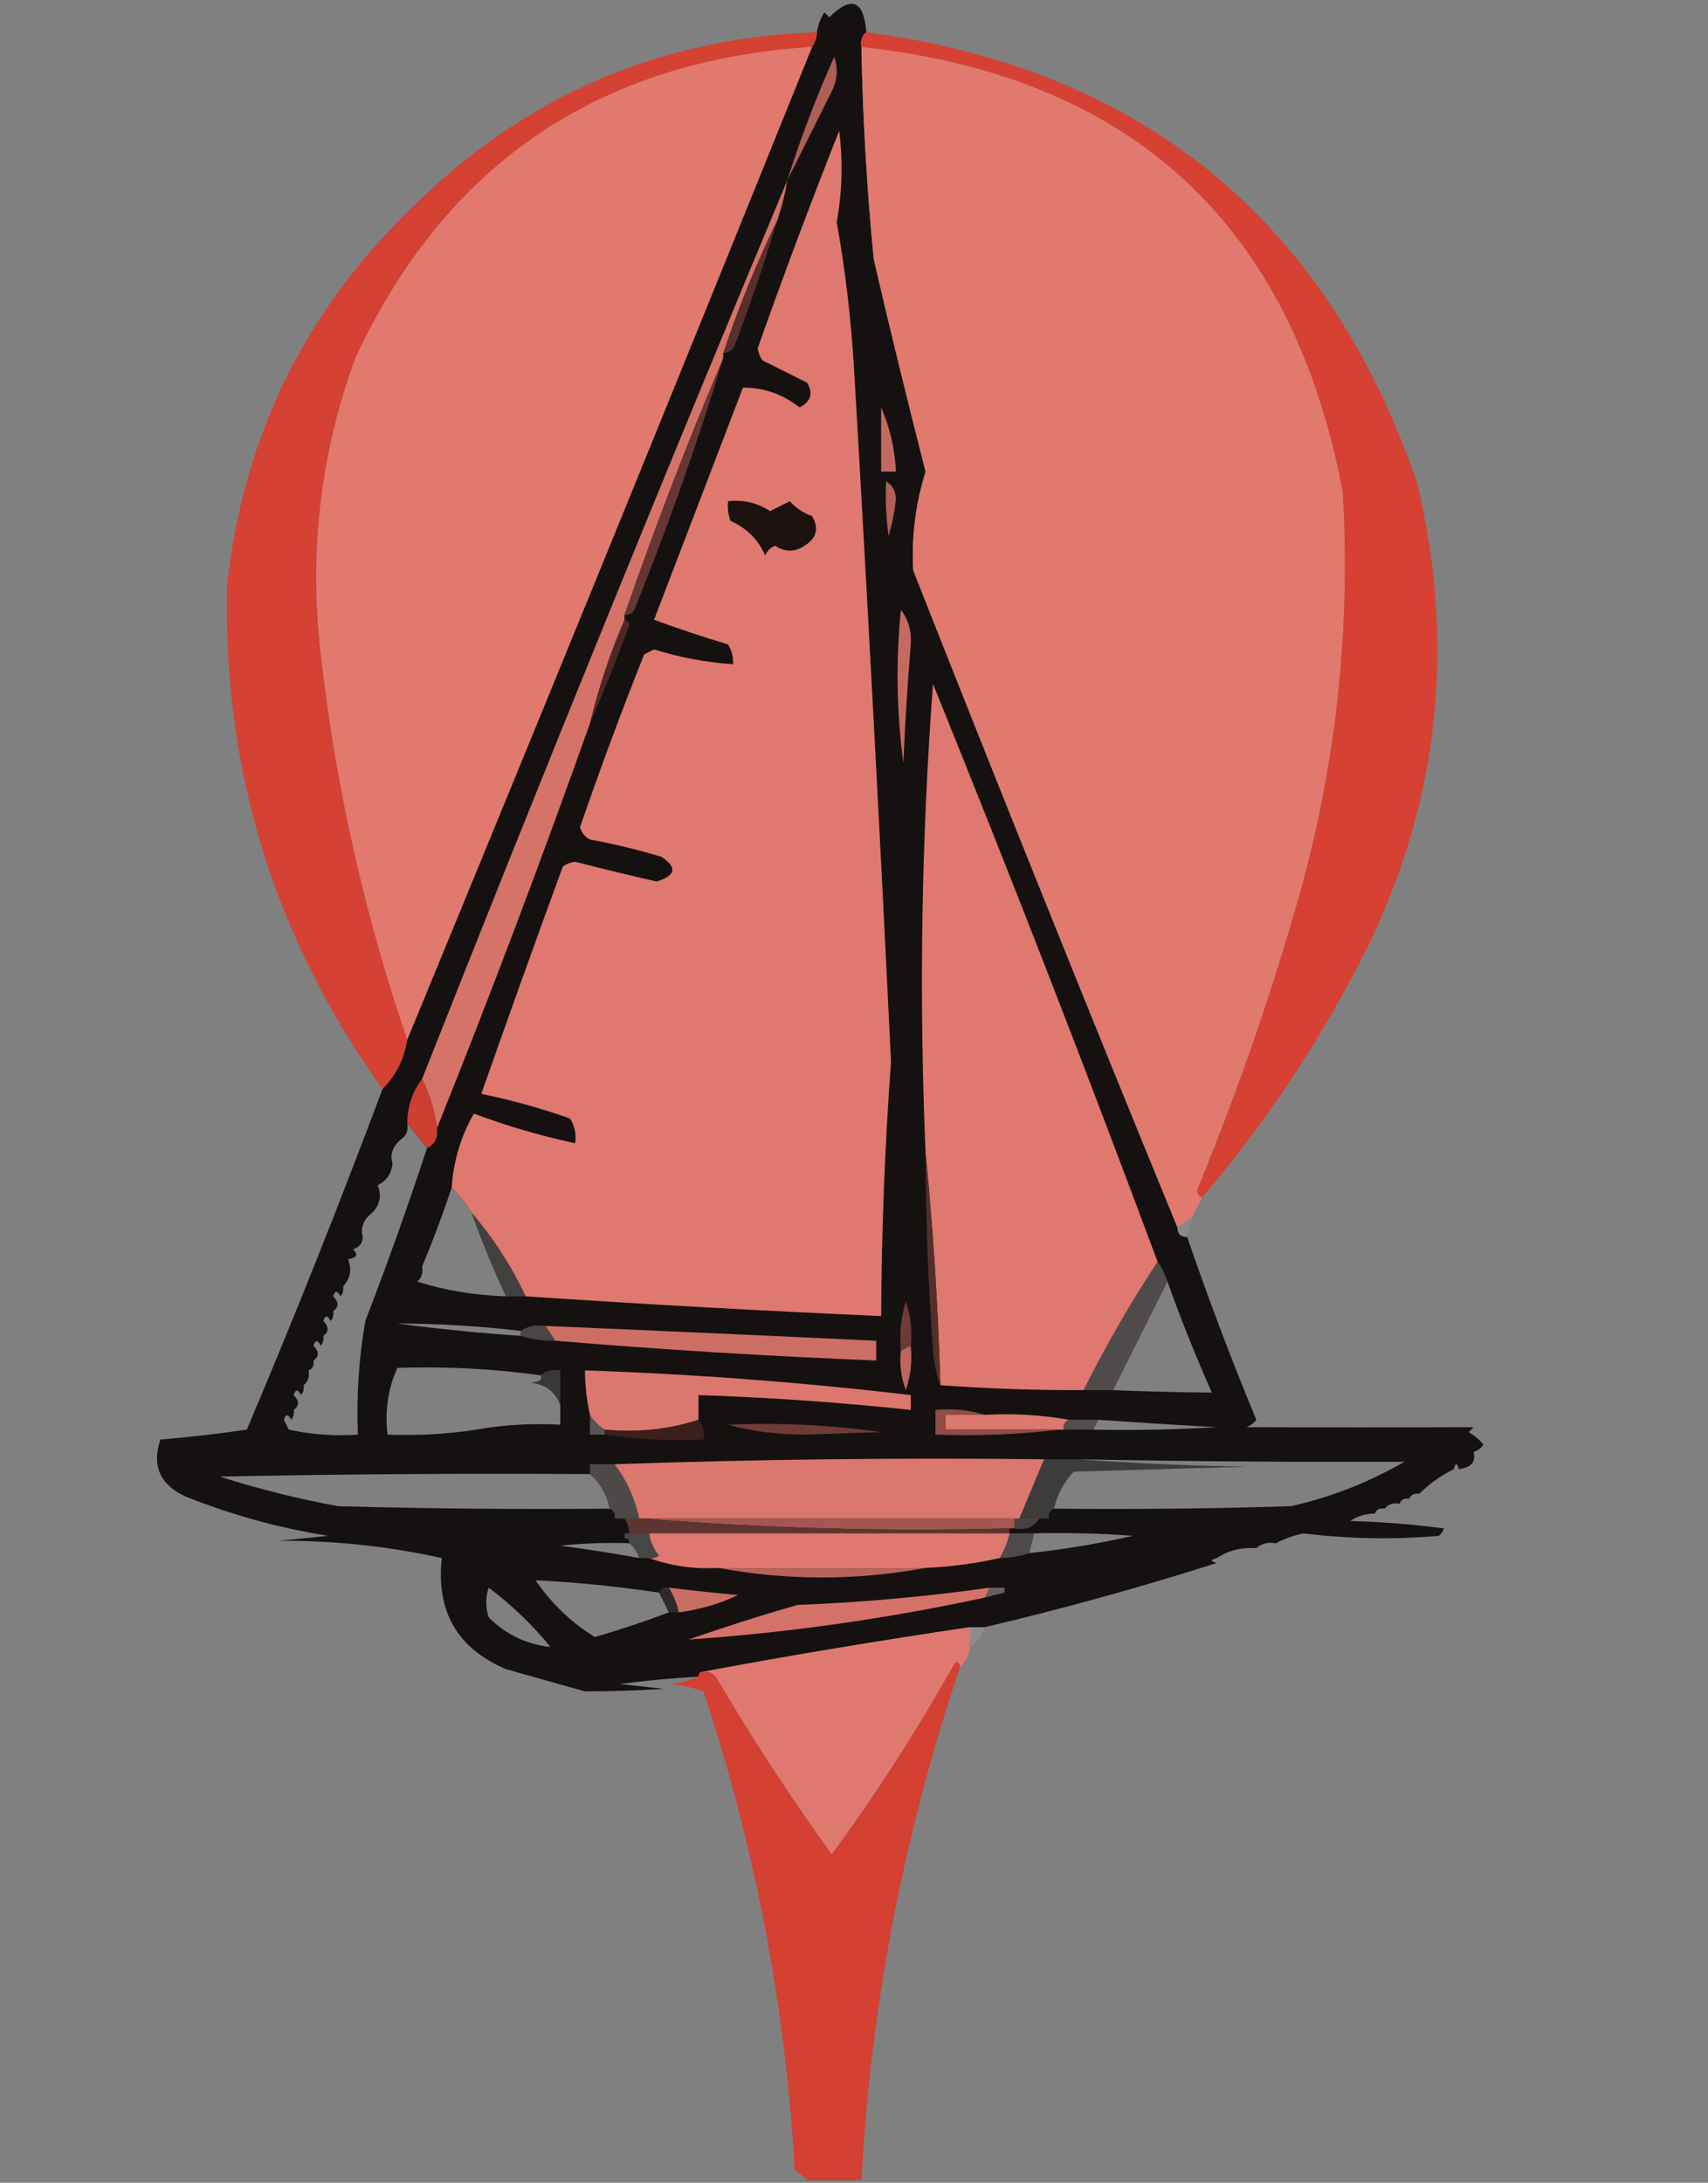 <?xml version="1.0" encoding="UTF-8"?>
<!DOCTYPE svg PUBLIC "-//W3C//DTD SVG 1.1//EN" "http://www.w3.org/Graphics/SVG/1.1/DTD/svg11.dtd">
<svg xmlns="http://www.w3.org/2000/svg" version="1.1" width="346px" height="442px" style="shape-rendering:geometricPrecision; text-rendering:geometricPrecision; image-rendering:optimizeQuality; fill-rule:evenodd; clip-rule:evenodd" xmlns:xlink="http://www.w3.org/1999/xlink">
<rect width="100%" height="100%" fill="#808080" stroke="none"/>
<g><path style="opacity:0.883" fill="#070303" d="M 175.5,6.5 C 174.596,7.209 174.263,8.209 174.5,9.5C 174.768,23.868 175.602,38.201 177,52.5C 180.341,66.865 183.841,81.199 187.5,95.5C 185.464,102.043 184.631,108.709 185,115.5C 202.554,160.008 220.388,204.341 238.5,248.5C 238.5,249.833 239.167,250.5 240.5,250.5C 244.764,262.953 249.43,275.287 254.5,287.5C 253.975,288.192 253.308,288.692 252.5,289C 267.835,289.055 283.168,289.055 298.5,289C 298.167,289.333 297.833,289.667 297.5,290C 298.691,290.698 299.691,291.531 300.5,292.5C 300.082,293.222 299.416,293.722 298.5,294C 299.032,296.005 298.032,297.171 295.5,297.5C 295.167,296.167 294.833,296.167 294.5,297.5C 291.865,298.811 289.531,300.478 287.5,302.5C 286.508,302.328 285.842,302.662 285.5,303.5C 284.508,303.328 283.842,303.662 283.5,304.5C 282.209,304.263 281.209,304.596 280.5,305.5C 279.508,305.328 278.842,305.662 278.5,306.5C 276.692,306.491 275.025,306.991 273.5,308C 279.859,308.169 286.193,308.669 292.5,309.5C 292.291,310.086 291.957,310.586 291.5,311C 282.298,311.793 273.131,311.626 264,310.5C 261.97,310.954 260.137,311.62 258.5,312.5C 256.901,312.232 255.568,312.566 254.5,313.5C 251.505,313.294 248.838,313.96 246.5,315.5C 245.167,315.833 245.167,316.167 246.5,316.5C 231.106,321.403 215.439,325.737 199.5,329.5C 198.5,329.5 197.5,329.5 196.5,329.5C 178.313,332.185 160.313,335.185 142.5,338.5C 141.833,338.5 141.5,338.833 141.5,339.5C 136.156,339.816 130.822,340.316 125.5,341C 128.5,341.333 131.5,341.667 134.5,342C 129.054,342.325 123.721,342.492 118.5,342.5C 113.172,341.001 107.839,339.501 102.5,338C 92.647,333.804 88.313,326.304 89.5,315.5C 78.653,313.106 67.653,311.94 56.5,312C 59.833,311.667 63.167,311.333 66.5,311C 56.535,309.425 46.868,306.759 37.5,303C 32.378,300.596 30.712,296.763 32.5,291.5C 38.395,291.01 44.229,290.343 50,289.5C 59.666,266.663 68.832,243.663 77.5,220.5C 80.201,217.765 81.868,214.431 82.5,210.5C 110.072,143.677 137.405,76.677 164.5,9.5C 165.11,8.609 165.443,7.609 165.5,6.5C 165.709,5.078 166.209,3.745 167,2.5C 167.333,2.833 167.667,3.167 168,3.5C 172.485,-0.947 174.985,0.053 175.5,6.5 Z M 82.5,227.5 C 83.803,229.142 85.136,230.809 86.5,232.5C 82.64,244.245 78.473,255.912 74,267.5C 72.689,275.105 72.189,282.772 72.5,290.5C 67.786,290.827 63.12,290.493 58.5,289.5C 58.167,288.833 57.833,288.167 57.5,287.5C 57.846,286.304 58.346,286.304 59,287.5C 59.464,286.906 59.631,286.239 59.5,285.5C 60.653,284.687 60.653,283.687 59.5,282.5C 59.846,281.304 60.346,281.304 61,282.5C 61.464,281.906 61.631,281.239 61.5,280.5C 62.404,279.791 62.737,278.791 62.5,277.5C 63.338,277.158 63.672,276.492 63.5,275.5C 64.653,274.687 64.653,273.687 63.5,272.5C 63.846,271.304 64.346,271.304 65,272.5C 65.464,271.906 65.631,271.239 65.5,270.5C 66.653,269.687 66.653,268.687 65.5,267.5C 65.846,266.304 66.346,266.304 67,267.5C 67.464,266.906 67.631,266.239 67.5,265.5C 68.653,264.687 68.653,263.687 67.5,262.5C 67.846,261.304 68.346,261.304 69,262.5C 69.464,261.906 69.631,261.239 69.5,260.5C 71.008,258.829 71.341,256.996 70.5,255C 72.301,254.683 72.634,254.016 71.5,253C 72.756,252.583 73.423,251.75 73.5,250.5C 72.958,248.617 73.625,246.951 75.5,245.5C 77.008,243.829 77.341,241.996 76.5,240C 78.376,239.082 79.376,237.582 79.5,235.5C 78.958,233.617 79.625,231.951 81.5,230.5C 82.404,229.791 82.737,228.791 82.5,227.5 Z M 91.5,240.5 C 93.074,241.984 94.407,243.651 95.5,245.5C 97.553,251.275 99.887,256.941 102.5,262.5C 96.104,262.299 90.104,261.299 84.5,259.5C 85.404,258.791 85.737,257.791 85.5,256.5C 87.676,251.314 89.676,245.981 91.5,240.5 Z M 236.5,259.5 C 239.205,267.113 242.205,274.613 245.5,282C 238.85,281.947 232.184,281.78 225.5,281.5C 229.181,274.093 232.847,266.759 236.5,259.5 Z M 105.5,269.5 C 105.5,269.833 105.5,270.167 105.5,270.5C 97.142,269.951 88.809,269.117 80.5,268C 88.847,268.025 97.18,268.525 105.5,269.5 Z M 109.5,278.5 C 110.009,279.341 109.343,279.841 107.5,280C 110.505,280.319 112.505,281.819 113.5,284.5C 113.5,285.833 113.5,287.167 113.5,288.5C 107.642,288.178 101.975,288.511 96.5,289.5C 90.559,290.413 84.559,290.746 78.5,290.5C 77.935,285.678 78.601,281.178 80.5,277C 90.213,276.657 99.879,277.157 109.5,278.5 Z M 222.5,287.5 C 230.49,288.058 238.49,288.558 246.5,289C 238.173,289.5 229.84,289.666 221.5,289.5C 221.833,288.833 222.167,288.167 222.5,287.5 Z M 218.5,295.5 C 240.531,295.925 262.531,296.092 284.5,296C 277.296,300.179 269.629,303.179 261.5,305C 245.503,305.5 229.503,305.667 213.5,305.5C 214.172,302.657 215.505,300.157 217.5,298C 229.167,297.667 240.833,297.333 252.5,297C 240.993,296.831 229.659,296.331 218.5,295.5 Z M 119.5,298.5 C 121.588,300.336 122.921,302.669 123.5,305.5C 105.164,305.667 86.83,305.5 68.5,305C 60.369,303.507 52.369,301.507 44.5,299C 69.498,298.5 94.498,298.333 119.5,298.5 Z M 209.5,310.5 C 216.175,310.334 222.842,310.5 229.5,311C 222.562,312.586 215.562,313.753 208.5,314.5C 208.833,313.167 209.167,311.833 209.5,310.5 Z M 127.5,312.5 C 128.401,313.29 129.068,314.29 129.5,315.5C 124.21,314.53 118.877,313.696 113.5,313C 118.155,312.501 122.821,312.334 127.5,312.5 Z M 133.5,322.5 C 134.167,323.833 134.833,325.167 135.5,326.5C 130.671,328.332 125.671,329.998 120.5,331.5C 115.689,328.523 111.689,324.689 108.5,320C 116.848,320.418 125.182,321.251 133.5,322.5 Z M 111.5,333.5 C 106.619,332.976 102.452,330.976 99,327.5C 98.333,325.5 98.333,323.5 99,321.5C 103.669,325.003 107.836,329.003 111.5,333.5 Z"/></g>
<g><path style="opacity:0.984" fill="#d64032" d="M 165.5,6.5 C 165.443,7.609 165.11,8.609 164.5,9.5C 121.123,12.259 90.29,33.259 72,72.5C 64.894,91.903 62.56,111.903 65,132.5C 67.997,159.152 73.83,185.152 82.5,210.5C 81.868,214.431 80.201,217.765 77.5,220.5C 55.631,190.056 45.131,156.056 46,118.5C 49.296,88.409 61.796,62.909 83.5,42C 106.151,19.511 133.485,7.678 165.5,6.5 Z"/></g>
<g><path style="opacity:1" fill="#e1796f" d="M 164.5,9.5 C 137.405,76.677 110.072,143.677 82.5,210.5C 73.83,185.152 67.997,159.152 65,132.5C 62.56,111.903 64.894,91.903 72,72.5C 90.29,33.259 121.123,12.259 164.5,9.5 Z"/></g>
<g><path style="opacity:1" fill="#e1796f" d="M 174.5,9.5 C 229.226,15.392 261.726,45.392 272,99.5C 273.727,128.745 270.394,157.411 262,185.5C 256.493,204.355 249.993,222.855 242.5,241C 242.57,241.765 242.903,242.265 243.5,242.5C 242.833,243.833 242.167,245.167 241.5,246.5C 240.5,247.167 239.5,247.833 238.5,248.5C 220.388,204.341 202.554,160.008 185,115.5C 184.631,108.709 185.464,102.043 187.5,95.5C 183.841,81.199 180.341,66.865 177,52.5C 175.602,38.201 174.768,23.868 174.5,9.5 Z"/></g>
<g><path style="opacity:1" fill="#ae5e56" d="M 159.5,36.5 C 162.165,28.007 165.332,19.674 169,11.5C 169.814,13.902 169.647,16.235 168.5,18.5C 165.501,24.495 162.501,30.495 159.5,36.5 Z"/></g>
<g><path style="opacity:0.987" fill="#d64032" d="M 175.5,6.5 C 231.412,14.019 268.578,44.352 287,97.5C 295.596,133.267 290.929,167.267 273,199.5C 264.639,214.905 254.805,229.238 243.5,242.5C 242.903,242.265 242.57,241.765 242.5,241C 249.993,222.855 256.493,204.355 262,185.5C 270.394,157.411 273.727,128.745 272,99.5C 261.726,45.392 229.226,15.392 174.5,9.5C 174.263,8.209 174.596,7.209 175.5,6.5 Z"/></g>
<g><path style="opacity:1" fill="#df786e" d="M 106.5,262.5 C 103.578,256.314 99.911,250.648 95.5,245.5C 94.407,243.651 93.074,241.984 91.5,240.5C 91.84,235.153 93.34,230.153 96,225.5C 102.677,228.003 109.51,230.003 116.5,231.5C 116.785,229.712 116.452,228.045 115.5,226.5C 109.603,224.422 103.603,222.756 97.5,221.5C 102.891,206.164 108.391,190.831 114,175.5C 114.725,174.941 115.558,174.608 116.5,174.5C 121.982,175.912 127.482,177.245 133,178.5C 136.902,177.32 137.235,175.654 134,173.5C 129.236,172.067 124.403,170.9 119.5,170C 118.484,169.481 117.818,168.647 117.5,167.5C 121.552,155.729 125.885,144.062 130.5,132.5C 131.167,132.167 131.833,131.833 132.5,131.5C 137.727,133.141 143.061,134.141 148.5,134.5C 148.579,133.07 148.246,131.736 147.5,130.5C 142.436,128.985 137.436,127.318 132.5,125.5C 138.5,109.833 144.5,94.167 150.5,78.5C 154.594,78.434 158.428,79.767 162,82.5C 164.277,81.296 164.777,79.63 163.5,77.5C 160.5,76 157.5,74.5 154.5,73C 153.941,72.275 153.608,71.442 153.5,70.5C 158.719,55.729 164.219,41.062 170,26.5C 170.772,32.706 170.605,38.872 169.5,45C 171.239,54.731 172.406,64.564 173,74.5C 175.732,121.319 178.232,168.152 180.5,215C 179.245,232.144 178.579,249.311 178.5,266.5C 154.429,265.442 130.429,264.109 106.5,262.5 Z"/></g>
<g><path style="opacity:1" fill="#582f2b" d="M 157.5,44.5 C 154.974,52.91 152.141,61.243 149,69.5C 148.583,70.756 147.75,71.423 146.5,71.5C 149.6,62.183 153.267,53.183 157.5,44.5 Z"/></g>
<g><path style="opacity:1" fill="#c46961" d="M 178.5,82.5 C 180.26,86.546 181.26,90.88 181.5,95.5C 180.5,95.5 179.5,95.5 178.5,95.5C 178.5,91.167 178.5,86.833 178.5,82.5 Z"/></g>
<g><path style="opacity:1" fill="#b05f57" d="M 179.5,97.5 C 180.725,98.152 181.392,99.319 181.5,101C 181.238,103.547 180.738,106.047 180,108.5C 179.501,104.848 179.335,101.182 179.5,97.5 Z"/></g>
<g><path style="opacity:1" fill="#1b110f" d="M 147.5,101.5 C 150.602,101.154 153.435,101.821 156,103.5C 157.333,102.833 158.667,102.167 160,101.5C 161.204,102.859 162.704,103.859 164.5,104.5C 165.952,106.979 165.452,108.979 163,110.5C 161,111.833 159,111.833 157,110.5C 156.055,110.905 155.388,111.572 155,112.5C 153.654,109.299 151.32,106.966 148,105.5C 147.51,104.207 147.343,102.873 147.5,101.5 Z"/></g>
<g><path style="opacity:1" fill="#653632" d="M 146.5,72.5 C 141.396,89.46 135.396,106.46 128.5,123.5C 128.043,124.298 127.376,124.631 126.5,124.5C 132.598,106.861 139.265,89.528 146.5,72.5 Z"/></g>
<g><path style="opacity:1" fill="#c56a61" d="M 182.5,123.5 C 184.017,125.462 184.684,127.795 184.5,130.5C 183.843,138.489 183.343,146.489 183,154.5C 181.621,144.143 181.455,133.809 182.5,123.5 Z"/></g>
<g><path style="opacity:1" fill="#4d2926" d="M 126.5,125.5 C 127.043,125.56 127.376,125.893 127.5,126.5C 125.002,133.346 122.336,140.013 119.5,146.5C 121.238,139.285 123.572,132.285 126.5,125.5 Z"/></g>
<g><path style="opacity:1" fill="#d67369" d="M 159.5,36.5 C 159.037,39.221 158.371,41.888 157.5,44.5C 153.267,53.183 149.6,62.183 146.5,71.5C 146.5,71.833 146.5,72.167 146.5,72.5C 139.265,89.528 132.598,106.861 126.5,124.5C 126.5,124.833 126.5,125.167 126.5,125.5C 123.572,132.285 121.238,139.285 119.5,146.5C 109.722,174.053 99.389,201.387 88.5,228.5C 88.076,224.988 87.076,221.655 85.5,218.5C 109.597,157.529 134.264,96.862 159.5,36.5 Z"/></g>
<g><path style="opacity:1" fill="#df786f" d="M 234.5,255.5 C 228.983,263.867 223.983,272.534 219.5,281.5C 209.817,281.532 200.151,281.199 190.5,280.5C 190.03,264.648 189.03,248.981 187.5,233.5C 186.149,201.814 186.649,170.147 189,138.5C 204.751,177.325 219.917,216.325 234.5,255.5 Z"/></g>
<g><path style="opacity:0.955" fill="#d44133" d="M 85.5,218.5 C 87.076,221.655 88.076,224.988 88.5,228.5C 88.771,230.38 88.104,231.713 86.5,232.5C 85.136,230.809 83.803,229.142 82.5,227.5C 82.528,224.084 83.528,221.084 85.5,218.5 Z"/></g>
<g><path style="opacity:0.201" fill="#fefbfb" d="M 95.5,245.5 C 99.911,250.648 103.578,256.314 106.5,262.5C 105.167,262.5 103.833,262.5 102.5,262.5C 99.887,256.941 97.553,251.275 95.5,245.5 Z"/></g>
<g><path style="opacity:0.082" fill="#eeecec" d="M 241.5,246.5 C 241.167,247.833 240.833,249.167 240.5,250.5C 239.167,250.5 238.5,249.833 238.5,248.5C 239.5,247.833 240.5,247.167 241.5,246.5 Z"/></g>
<g><path style="opacity:1" fill="#552e2a" d="M 187.5,233.5 C 189.03,248.981 190.03,264.648 190.5,280.5C 189.686,278.369 189.186,276.036 189,273.5C 188.046,260.182 187.546,246.849 187.5,233.5 Z"/></g>
<g><path style="opacity:0.25" fill="#fefbfb" d="M 234.5,255.5 C 235.345,256.671 236.011,258.005 236.5,259.5C 232.847,266.759 229.181,274.093 225.5,281.5C 223.5,281.5 221.5,281.5 219.5,281.5C 223.983,272.534 228.983,263.867 234.5,255.5 Z"/></g>
<g><path style="opacity:0.249" fill="#e9e7e6" d="M 110.5,268.5 C 111.167,269.5 111.833,270.5 112.5,271.5C 110.097,271.552 107.764,271.219 105.5,270.5C 105.5,270.167 105.5,269.833 105.5,269.5C 106.919,268.549 108.585,268.216 110.5,268.5 Z"/></g>
<g><path style="opacity:1" fill="#cd6e65" d="M 110.5,268.5 C 132.841,269.445 155.174,270.445 177.5,271.5C 177.5,272.833 177.5,274.167 177.5,275.5C 155.653,274.627 133.986,273.294 112.5,271.5C 111.833,270.5 111.167,269.5 110.5,268.5 Z"/></g>
<g><path style="opacity:1" fill="#6e3b36" d="M 184.5,272.5 C 183.833,272.833 183.167,273.167 182.5,273.5C 182.18,270.102 182.513,266.768 183.5,263.5C 184.484,266.428 184.817,269.428 184.5,272.5 Z"/></g>
<g><path style="opacity:1" fill="#be665d" d="M 184.5,272.5 C 184.817,275.572 184.484,278.572 183.5,281.5C 182.52,278.914 182.187,276.247 182.5,273.5C 183.167,273.167 183.833,272.833 184.5,272.5 Z"/></g>
<g><path style="opacity:1" fill="#dc776d" d="M 141.5,287.5 C 135.588,289.456 129.255,290.123 122.5,289.5C 121.272,288.694 120.272,287.694 119.5,286.5C 118.841,283.545 118.508,280.545 118.5,277.5C 140.594,278.251 162.594,279.918 184.5,282.5C 184.5,283.5 184.5,284.5 184.5,285.5C 170.211,283.983 155.878,282.983 141.5,282.5C 141.5,284.167 141.5,285.833 141.5,287.5 Z"/></g>
<g><path style="opacity:0.227" fill="#bbbbbb" d="M 109.5,278.5 C 110.568,277.566 111.901,277.232 113.5,277.5C 113.5,279.833 113.5,282.167 113.5,284.5C 112.505,281.819 110.505,280.319 107.5,280C 109.343,279.841 110.009,279.341 109.5,278.5 Z"/></g>
<g><path style="opacity:0.315" fill="#e7e4e3" d="M 119.5,286.5 C 120.272,287.694 121.272,288.694 122.5,289.5C 122.5,289.833 122.5,290.167 122.5,290.5C 121.5,290.5 120.5,290.5 119.5,290.5C 119.5,289.167 119.5,287.833 119.5,286.5 Z"/></g>
<g><path style="opacity:1" fill="#dd786e" d="M 199.5,286.5 C 205.358,286.178 211.025,286.511 216.5,287.5C 215.662,287.842 215.328,288.508 215.5,289.5C 215.167,289.5 214.833,289.5 214.5,289.5C 206.833,289.5 199.167,289.5 191.5,289.5C 191.5,288.5 191.5,287.5 191.5,286.5C 194.167,286.5 196.833,286.5 199.5,286.5 Z"/></g>
<g><path style="opacity:0.258" fill="#fffefe" d="M 216.5,287.5 C 218.5,287.5 220.5,287.5 222.5,287.5C 222.167,288.167 221.833,288.833 221.5,289.5C 219.5,289.5 217.5,289.5 215.5,289.5C 215.328,288.508 215.662,287.842 216.5,287.5 Z"/></g>
<g><path style="opacity:1" fill="#6f3b36" d="M 147.5,288.5 C 157.938,288.049 168.271,288.549 178.5,290C 173.333,290.167 168.167,290.333 163,290.5C 157.454,290.495 152.288,289.828 147.5,288.5 Z"/></g>
<g><path style="opacity:1" fill="#8d4c45" d="M 199.5,286.5 C 196.833,286.5 194.167,286.5 191.5,286.5C 191.5,287.5 191.5,288.5 191.5,289.5C 199.167,289.5 206.833,289.5 214.5,289.5C 206.35,290.493 198.017,290.826 189.5,290.5C 189.5,288.833 189.5,287.167 189.5,285.5C 193.042,285.187 196.375,285.521 199.5,286.5 Z"/></g>
<g><path style="opacity:1" fill="#3a1f1d" d="M 141.5,287.5 C 142.434,288.568 142.768,289.901 142.5,291.5C 135.646,291.824 128.979,291.491 122.5,290.5C 122.5,290.167 122.5,289.833 122.5,289.5C 129.255,290.123 135.588,289.456 141.5,287.5 Z"/></g>
<g><path style="opacity:0.008" fill="#000000" d="M 300.5,291.5 C 301.833,292.167 301.833,292.167 300.5,291.5 Z"/></g>
<g><path style="opacity:1" fill="#dc776d" d="M 124.5,296.5 C 153.329,295.502 182.329,295.169 211.5,295.5C 209.833,299.5 208.167,303.5 206.5,307.5C 206.167,307.5 205.833,307.5 205.5,307.5C 180.5,307.5 155.5,307.5 130.5,307.5C 130.167,307.5 129.833,307.5 129.5,307.5C 128.618,303.407 126.951,299.74 124.5,296.5 Z"/></g>
<g><path style="opacity:0.252" fill="#b9b8b8" d="M 211.5,295.5 C 213.833,295.5 216.167,295.5 218.5,295.5C 229.659,296.331 240.993,296.831 252.5,297C 240.833,297.333 229.167,297.667 217.5,298C 215.505,300.157 214.172,302.657 213.5,305.5C 212.662,305.842 212.328,306.508 212.5,307.5C 211.833,307.5 211.167,307.5 210.5,307.5C 209.167,307.5 207.833,307.5 206.5,307.5C 208.167,303.5 209.833,299.5 211.5,295.5 Z"/></g>
<g><path style="opacity:0.012" fill="#000000" d="M 294.5,297.5 C 294.833,297.5 295.167,297.5 295.5,297.5C 295.315,298.17 294.981,298.17 294.5,297.5 Z"/></g>
<g><path style="opacity:0.243" fill="#fcfaf9" d="M 119.5,296.5 C 121.167,296.5 122.833,296.5 124.5,296.5C 126.951,299.74 128.618,303.407 129.5,307.5C 128.5,307.5 127.5,307.5 126.5,307.5C 125.833,307.5 125.167,307.5 124.5,307.5C 124.672,306.508 124.338,305.842 123.5,305.5C 122.921,302.669 121.588,300.336 119.5,298.5C 119.5,297.833 119.5,297.167 119.5,296.5 Z"/></g>
<g><path style="opacity:0.008" fill="#000000" d="M 289.5,301.5 C 290.833,302.167 290.833,302.167 289.5,301.5 Z"/></g>
<g><path style="opacity:0.012" fill="#000000" d="M 287.5,302.5 C 288.833,303.167 288.833,303.167 287.5,302.5 Z"/></g>
<g><path style="opacity:0.008" fill="#000000" d="M 285.5,304.5 C 285.5,304.167 285.5,303.833 285.5,303.5C 286.167,303.5 286.833,303.5 287.5,303.5C 287.158,304.338 286.492,304.672 285.5,304.5 Z"/></g>
<g><path style="opacity:0.008" fill="#000000" d="M 283.5,305.5 C 283.5,305.167 283.5,304.833 283.5,304.5C 284.167,304.5 284.833,304.5 285.5,304.5C 285.158,305.338 284.492,305.672 283.5,305.5 Z"/></g>
<g><path style="opacity:0.005" fill="#000000" d="M 280.5,305.5 C 281.5,305.5 282.5,305.5 283.5,305.5C 285.969,306.317 288.635,306.817 291.5,307C 286.98,307.814 282.646,307.647 278.5,306.5C 279.492,306.672 280.158,306.338 280.5,305.5 Z"/></g>
<g><path style="opacity:1" fill="#a25750" d="M 130.5,307.5 C 155.5,307.5 180.5,307.5 205.5,307.5C 205.5,308.167 205.5,308.833 205.5,309.5C 205.167,309.5 204.833,309.5 204.5,309.5C 179.477,310.157 154.811,309.49 130.5,307.5 Z"/></g>
<g><path style="opacity:0.482" fill="#787675" d="M 205.5,307.5 C 205.833,307.5 206.167,307.5 206.5,307.5C 207.833,307.5 209.167,307.5 210.5,307.5C 209.448,309.256 207.781,309.923 205.5,309.5C 205.5,308.833 205.5,308.167 205.5,307.5 Z"/></g>
<g><path style="opacity:0.004" fill="#000000" d="M 53.5,309.5 C 54.833,310.167 54.833,310.167 53.5,309.5 Z"/></g>
<g><path style="opacity:1" fill="#5d3430" d="M 126.5,307.5 C 127.5,307.5 128.5,307.5 129.5,307.5C 129.833,307.5 130.167,307.5 130.5,307.5C 154.811,309.49 179.477,310.157 204.5,309.5C 204.5,309.833 204.5,310.167 204.5,310.5C 180.167,310.5 155.833,310.5 131.5,310.5C 130.167,310.5 128.833,310.5 127.5,310.5C 127.443,309.391 127.11,308.391 126.5,307.5 Z"/></g>
<g><path style="opacity:0.004" fill="#000000" d="M 293.5,309.5 C 294.833,310.167 294.833,310.167 293.5,309.5 Z"/></g>
<g><path style="opacity:1" fill="#df796f" d="M 131.5,310.5 C 155.833,310.5 180.167,310.5 204.5,310.5C 204.107,312.284 203.441,313.95 202.5,315.5C 197.694,316.593 192.694,317.259 187.5,317.5C 173.5,317.5 159.5,317.5 145.5,317.5C 140.566,317.771 135.9,317.104 131.5,315.5C 132.239,315.631 132.906,315.464 133.5,315C 132.418,313.67 131.751,312.17 131.5,310.5 Z"/></g>
<g><path style="opacity:0.247" fill="#fdf9f9" d="M 204.5,310.5 C 206.167,310.5 207.833,310.5 209.5,310.5C 209.167,311.833 208.833,313.167 208.5,314.5C 206.565,315.15 204.565,315.483 202.5,315.5C 203.441,313.95 204.107,312.284 204.5,310.5 Z"/></g>
<g><path style="opacity:0.004" fill="#000000" d="M 263.5,311.5 C 264.833,312.167 264.833,312.167 263.5,311.5 Z"/></g>
<g><path style="opacity:0.226" fill="#fbf9f8" d="M 126.5,311.5 C 126.5,311.167 126.5,310.833 126.5,310.5C 126.833,310.5 127.167,310.5 127.5,310.5C 128.833,310.5 130.167,310.5 131.5,310.5C 131.751,312.17 132.418,313.67 133.5,315C 132.906,315.464 132.239,315.631 131.5,315.5C 130.833,315.5 130.167,315.5 129.5,315.5C 129.068,314.29 128.401,313.29 127.5,312.5C 127.5,311.833 127.167,311.5 126.5,311.5 Z"/></g>
<g><path style="opacity:0.008" fill="#000000" d="M 258.5,313.5 C 258.5,313.167 258.5,312.833 258.5,312.5C 263.833,312.833 263.833,313.167 258.5,313.5 Z"/></g>
<g><path style="opacity:0.004" fill="#000000" d="M 272.5,313.5 C 278.653,312.347 284.986,312.18 291.5,313C 285.175,313.5 278.842,313.666 272.5,313.5 Z"/></g>
<g><path style="opacity:0.008" fill="#000000" d="M 254.5,313.5 C 255.833,313.5 257.167,313.5 258.5,313.5C 257.167,314.833 255.833,314.833 254.5,313.5 Z"/></g>
<g><path style="opacity:0.008" fill="#000000" d="M 250.5,315.5 C 251.251,314.427 252.251,314.26 253.5,315C 252.552,315.483 251.552,315.649 250.5,315.5 Z"/></g>
<g><path style="opacity:0.009" fill="#000000" d="M 246.5,316.5 C 246.5,316.167 246.5,315.833 246.5,315.5C 250.5,315.833 250.5,316.167 246.5,316.5 Z"/></g>
<g><path style="opacity:1" fill="#b8635b" d="M 145.5,317.5 C 159.5,317.5 173.5,317.5 187.5,317.5C 173.507,320.08 159.507,320.08 145.5,317.5 Z"/></g>
<g><path style="opacity:0.114" fill="#f9f3f2" d="M 135.5,321.5 C 136.441,323.05 137.107,324.716 137.5,326.5C 136.833,326.5 136.167,326.5 135.5,326.5C 134.833,325.167 134.167,323.833 133.5,322.5C 133.842,321.662 134.508,321.328 135.5,321.5 Z"/></g>
<g><path style="opacity:1" fill="#c96d64" d="M 135.5,321.5 C 140.149,322.065 144.816,322.565 149.5,323C 145.719,324.78 141.719,325.947 137.5,326.5C 137.107,324.716 136.441,323.05 135.5,321.5 Z"/></g>
<g><path style="opacity:0.361" fill="#e9e8e8" d="M 200.5,321.5 C 201.5,321.5 202.5,321.5 203.5,321.5C 203.5,321.833 203.5,322.167 203.5,322.5C 202.167,322.833 200.833,323.167 199.5,323.5C 199.833,322.833 200.167,322.167 200.5,321.5 Z"/></g>
<g><path style="opacity:1" fill="#d47269" d="M 200.5,321.5 C 200.167,322.167 199.833,322.833 199.5,323.5C 179.687,327.783 159.687,330.616 139.5,332C 146.761,329.469 154.094,327.135 161.5,325C 174.568,324.488 187.568,323.321 200.5,321.5 Z"/></g>
<g><path style="opacity:0.111" fill="#fdf7f7" d="M 196.5,329.5 C 197.5,329.5 198.5,329.5 199.5,329.5C 198.974,331.23 197.974,332.564 196.5,333.5C 196.5,332.167 196.5,330.833 196.5,329.5 Z"/></g>
<g><path style="opacity:1" fill="#df796f" d="M 196.5,329.5 C 196.5,330.833 196.5,332.167 196.5,333.5C 196.34,335.153 195.674,336.486 194.5,337.5C 194.19,336.262 193.69,336.262 193,337.5C 185.568,350.713 177.401,363.38 168.5,375.5C 160.11,363.928 152.277,351.928 145,339.5C 144.329,338.748 143.496,338.414 142.5,338.5C 160.313,335.185 178.313,332.185 196.5,329.5 Z"/></g>
<g><path style="opacity:0.985" fill="#d53f31" d="M 194.5,337.5 C 183.074,371.294 176.408,405.961 174.5,441.5C 170.833,441.5 167.167,441.5 163.5,441.5C 162.828,440.733 161.995,440.066 161,439.5C 159.134,406.337 152.967,374.003 142.5,342.5C 140.234,341.686 137.9,341.186 135.5,341C 137.708,340.809 139.708,340.309 141.5,339.5C 141.5,338.833 141.833,338.5 142.5,338.5C 143.496,338.414 144.329,338.748 145,339.5C 152.277,351.928 160.11,363.928 168.5,375.5C 177.401,363.38 185.568,350.713 193,337.5C 193.69,336.262 194.19,336.262 194.5,337.5 Z"/></g>
</svg>

